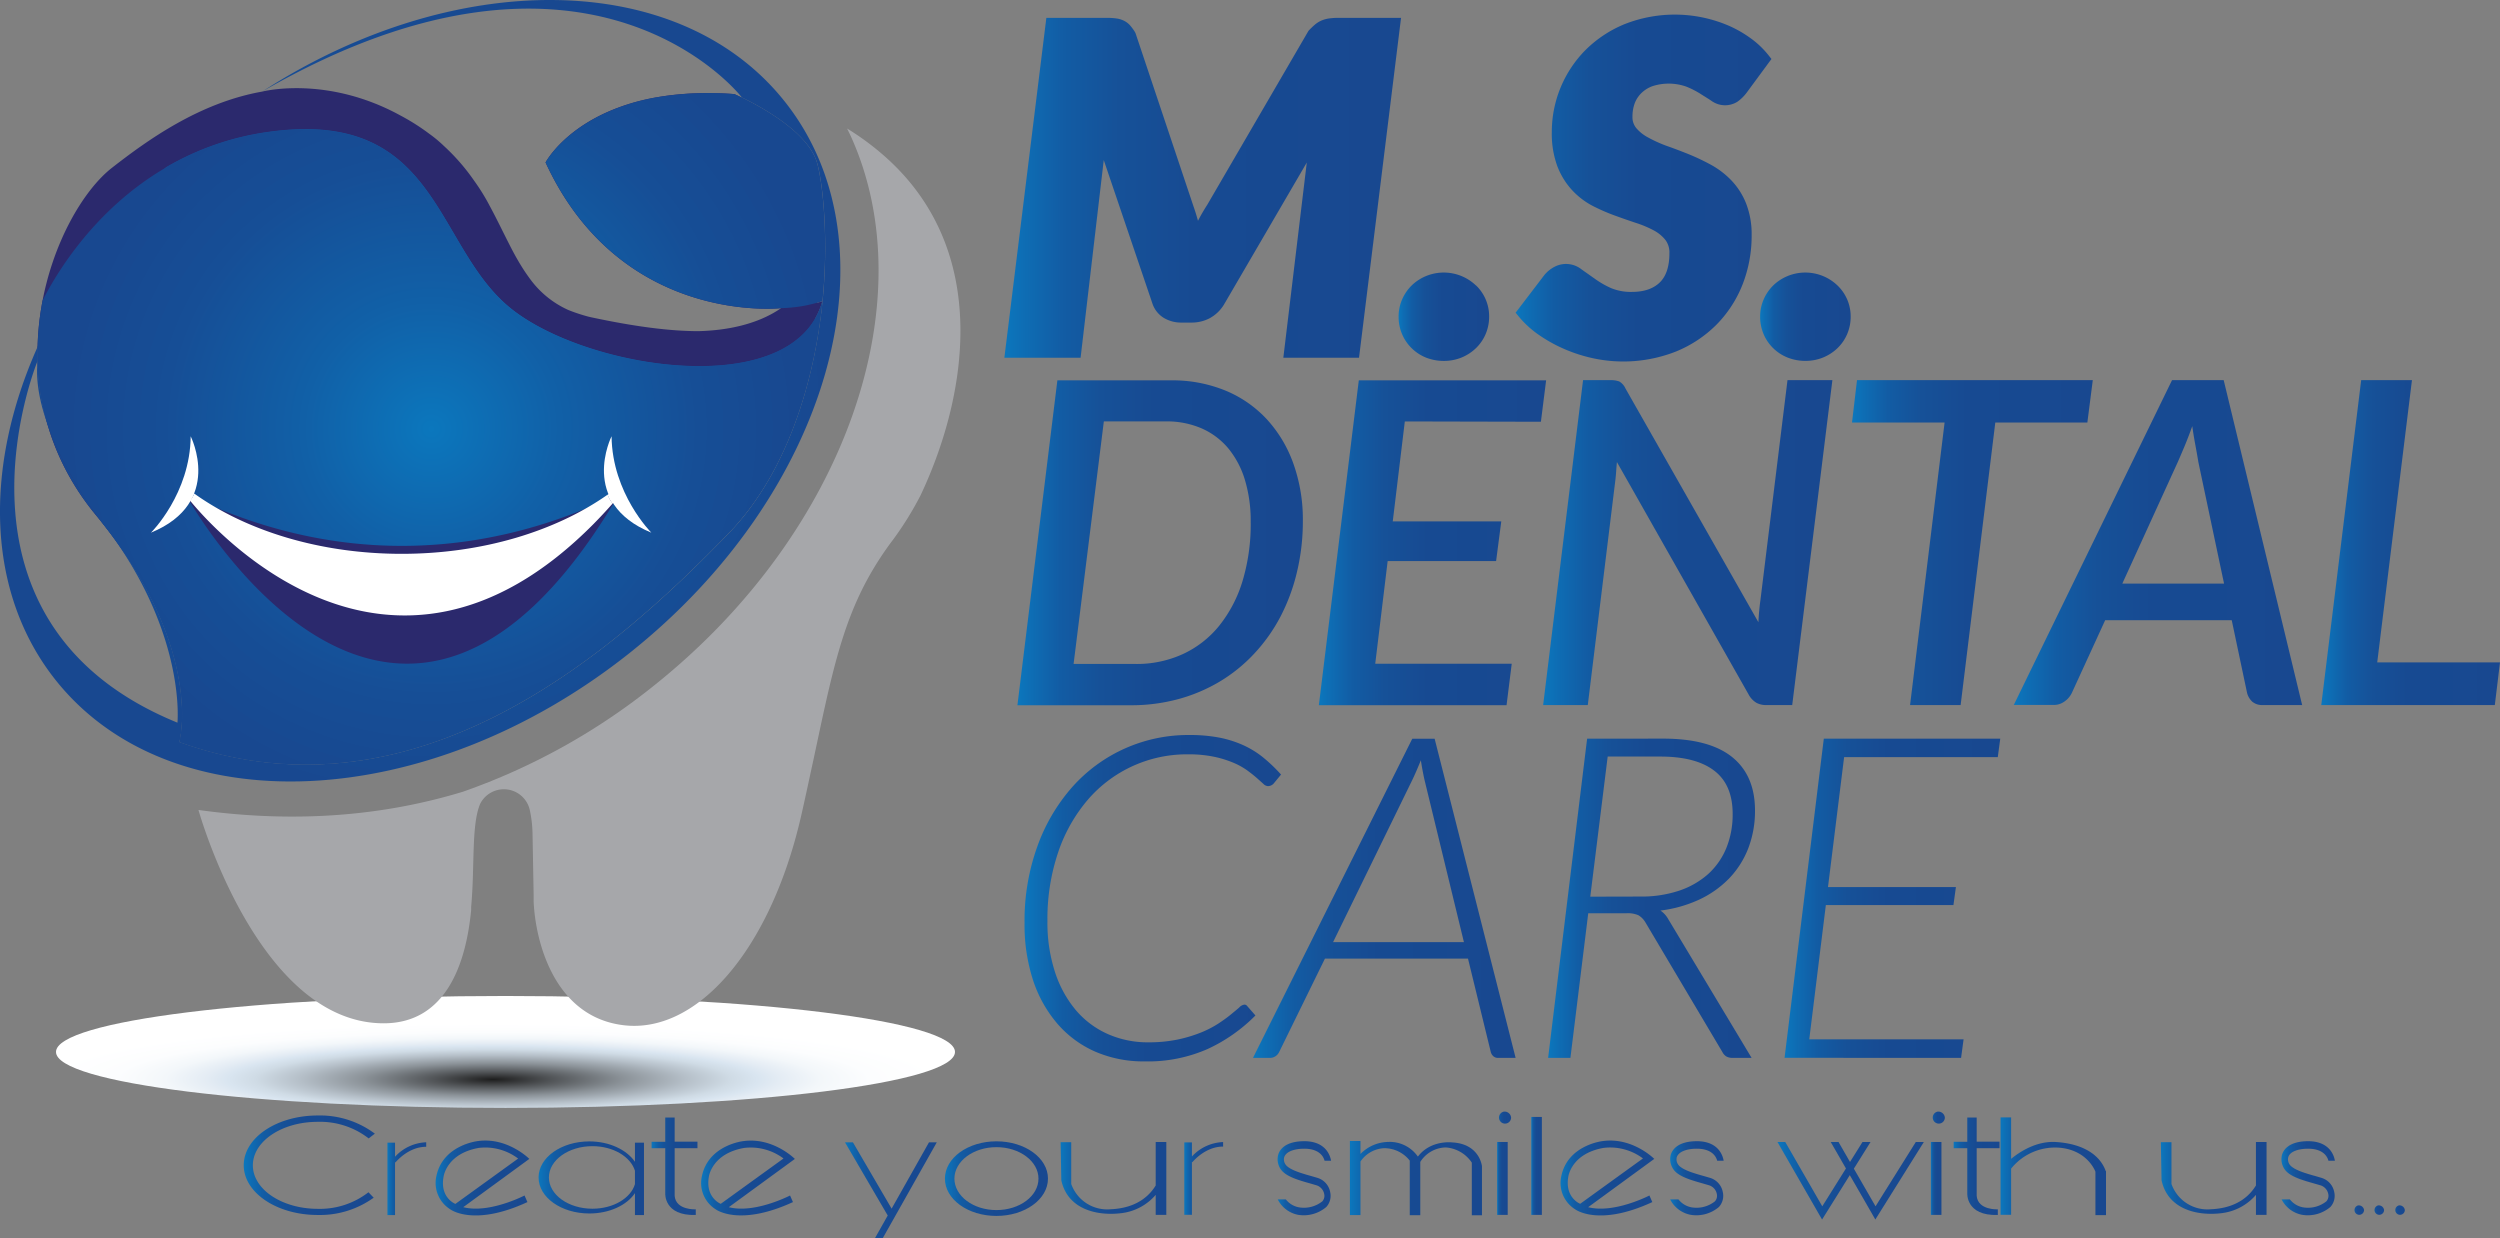 <svg xmlns="http://www.w3.org/2000/svg" xmlns:xlink="http://www.w3.org/1999/xlink" viewBox="0 0 603.12 298.76"><rect x="0" y="0" width="603.12" height="298.76" fill="#808080" stroke="none"/><defs><style>.cls-1{isolation:isolate;}.cls-2{fill:url(#linear-gradient);}.cls-3{fill:url(#linear-gradient-2);}.cls-4{fill:url(#linear-gradient-3);}.cls-5{fill:url(#linear-gradient-4);}.cls-6{fill:url(#linear-gradient-5);}.cls-7{fill:url(#linear-gradient-6);}.cls-8{fill:url(#linear-gradient-7);}.cls-9{fill:url(#linear-gradient-8);}.cls-10{fill:url(#linear-gradient-9);}.cls-11{fill:url(#linear-gradient-10);}.cls-12{fill:url(#linear-gradient-11);}.cls-13{fill:url(#linear-gradient-12);}.cls-14{fill:url(#linear-gradient-13);}.cls-15{fill:url(#linear-gradient-14);}.cls-16{fill:url(#linear-gradient-15);}.cls-17{fill:url(#linear-gradient-16);}.cls-18{fill:url(#linear-gradient-17);}.cls-19{fill:url(#linear-gradient-18);}.cls-20{fill:url(#linear-gradient-19);}.cls-21{fill:url(#linear-gradient-20);}.cls-22{fill:url(#linear-gradient-21);}.cls-23{fill:url(#linear-gradient-22);}.cls-24{fill:url(#linear-gradient-23);}.cls-25{fill:url(#linear-gradient-24);}.cls-26{fill:url(#linear-gradient-25);}.cls-27{fill:url(#linear-gradient-26);}.cls-28{fill:url(#linear-gradient-27);}.cls-29{fill:url(#linear-gradient-28);}.cls-30{fill:url(#linear-gradient-29);}.cls-31{fill:url(#linear-gradient-30);}.cls-32{fill:url(#linear-gradient-31);}.cls-33{fill:url(#linear-gradient-32);}.cls-34{fill:url(#linear-gradient-33);}.cls-35{fill:url(#linear-gradient-34);}.cls-36{fill:url(#linear-gradient-35);}.cls-37{fill:url(#linear-gradient-36);}.cls-38{fill:url(#linear-gradient-37);}.cls-39{fill:url(#linear-gradient-38);}.cls-40{fill:url(#linear-gradient-39);}.cls-41{fill:url(#linear-gradient-40);}.cls-42{fill:url(#linear-gradient-41);}.cls-43{fill:url(#linear-gradient-42);}.cls-44{fill:url(#linear-gradient-43);}.cls-45{fill:url(#linear-gradient-44);}.cls-46{fill:url(#linear-gradient-45);}.cls-47{fill:url(#linear-gradient-46);}.cls-48{fill:url(#linear-gradient-47);}.cls-49{mix-blend-mode:multiply;fill:url(#radial-gradient);}.cls-50{fill:none;}.cls-51{fill:#2b296d;}.cls-52{fill:url(#radial-gradient-2);}.cls-53{fill:url(#radial-gradient-4);}.cls-54{fill:url(#radial-gradient-5);}.cls-55{fill:#201a55;}.cls-56{fill:#a6a7aa;}.cls-57{fill:#0b1b34;}.cls-58{fill:#fff;}.cls-59{fill:#1077bd;}.cls-60{fill:url(#radial-gradient-9);}</style><linearGradient id="linear-gradient" x1="242.3" y1="45.31" x2="337.98" y2="45.31" gradientUnits="userSpaceOnUse"><stop offset="0" stop-color="#0b77bd"/><stop offset="0.05" stop-color="#0e6db4"/><stop offset="0.15" stop-color="#125ca4"/><stop offset="0.29" stop-color="#165198"/><stop offset="0.48" stop-color="#174a92"/><stop offset="1" stop-color="#184890"/></linearGradient><linearGradient id="linear-gradient-2" x1="337.41" y1="76.42" x2="359.25" y2="76.42" xlink:href="#linear-gradient"/><linearGradient id="linear-gradient-3" x1="365.64" y1="45.36" x2="427.27" y2="45.36" xlink:href="#linear-gradient"/><linearGradient id="linear-gradient-4" x1="424.63" y1="76.42" x2="446.47" y2="76.42" xlink:href="#linear-gradient"/><linearGradient id="linear-gradient-5" x1="245.45" y1="130.9" x2="314.31" y2="130.9" xlink:href="#linear-gradient"/><linearGradient id="linear-gradient-6" x1="318.17" y1="130.9" x2="372.99" y2="130.9" xlink:href="#linear-gradient"/><linearGradient id="linear-gradient-7" x1="372.28" y1="130.9" x2="442.06" y2="130.9" xlink:href="#linear-gradient"/><linearGradient id="linear-gradient-8" x1="446.79" y1="130.9" x2="504.87" y2="130.9" xlink:href="#linear-gradient"/><linearGradient id="linear-gradient-9" x1="485.82" y1="130.9" x2="555.39" y2="130.9" xlink:href="#linear-gradient"/><linearGradient id="linear-gradient-10" x1="559.96" y1="130.9" x2="603.12" y2="130.9" xlink:href="#linear-gradient"/><linearGradient id="linear-gradient-11" x1="247.14" y1="216.7" x2="309.03" y2="216.7" xlink:href="#linear-gradient"/><linearGradient id="linear-gradient-12" x1="302.28" y1="216.7" x2="365.64" y2="216.7" xlink:href="#linear-gradient"/><linearGradient id="linear-gradient-13" x1="373.48" y1="216.7" x2="423.39" y2="216.7" xlink:href="#linear-gradient"/><linearGradient id="linear-gradient-14" x1="430.52" y1="216.7" x2="482.56" y2="216.7" xlink:href="#linear-gradient"/><linearGradient id="linear-gradient-15" x1="105.1" y1="284.17" x2="127.7" y2="284.17" xlink:href="#linear-gradient"/><linearGradient id="linear-gradient-16" x1="169.16" y1="284.18" x2="191.76" y2="284.18" xlink:href="#linear-gradient"/><linearGradient id="linear-gradient-17" x1="376.49" y1="284.17" x2="399.09" y2="284.17" xlink:href="#linear-gradient"/><linearGradient id="linear-gradient-18" x1="93.47" y1="284.36" x2="102.82" y2="284.36" xlink:href="#linear-gradient"/><linearGradient id="linear-gradient-19" x1="157.2" y1="281.37" x2="168.26" y2="281.37" xlink:href="#linear-gradient"/><linearGradient id="linear-gradient-20" x1="471.32" y1="281.37" x2="482.38" y2="281.37" xlink:href="#linear-gradient"/><linearGradient id="linear-gradient-21" x1="203.85" y1="287.17" x2="226" y2="287.17" xlink:href="#linear-gradient"/><linearGradient id="linear-gradient-22" x1="227.96" y1="284.34" x2="252.82" y2="284.34" xlink:href="#linear-gradient"/><linearGradient id="linear-gradient-23" x1="255.87" y1="284.3" x2="281.37" y2="284.3" xlink:href="#linear-gradient"/><linearGradient id="linear-gradient-24" x1="521.3" y1="284.3" x2="546.8" y2="284.3" xlink:href="#linear-gradient"/><linearGradient id="linear-gradient-25" x1="361.18" y1="284.3" x2="363.73" y2="284.3" xlink:href="#linear-gradient"/><linearGradient id="linear-gradient-26" x1="369.42" y1="281.28" x2="371.98" y2="281.28" xlink:href="#linear-gradient"/><linearGradient id="linear-gradient-27" x1="361.15" y1="269.61" x2="364.55" y2="269.61" xlink:href="#linear-gradient"/><linearGradient id="linear-gradient-28" x1="465.82" y1="284.3" x2="468.38" y2="284.3" xlink:href="#linear-gradient"/><linearGradient id="linear-gradient-29" x1="465.79" y1="269.61" x2="469.19" y2="269.61" xlink:href="#linear-gradient"/><linearGradient id="linear-gradient-30" x1="402.92" y1="284.26" x2="415.83" y2="284.26" xlink:href="#linear-gradient"/><linearGradient id="linear-gradient-31" x1="308.2" y1="284.26" x2="321.12" y2="284.26" xlink:href="#linear-gradient"/><linearGradient id="linear-gradient-32" x1="550.38" y1="284.26" x2="563.29" y2="284.26" xlink:href="#linear-gradient"/><linearGradient id="linear-gradient-33" x1="428.81" y1="284.86" x2="464.12" y2="284.86" xlink:href="#linear-gradient"/><linearGradient id="linear-gradient-34" x1="482.66" y1="281.37" x2="508.1" y2="281.37" xlink:href="#linear-gradient"/><linearGradient id="linear-gradient-35" x1="325.66" y1="284.22" x2="357.52" y2="284.22" xlink:href="#linear-gradient"/><linearGradient id="linear-gradient-36" x1="129.89" y1="284.25" x2="155.36" y2="284.25" xlink:href="#linear-gradient"/><linearGradient id="linear-gradient-37" x1="58.8" y1="281.12" x2="90.43" y2="281.12" xlink:href="#linear-gradient"/><linearGradient id="linear-gradient-38" x1="567.49" y1="291.91" x2="570.32" y2="291.91" xlink:href="#linear-gradient"/><linearGradient id="linear-gradient-39" x1="572.32" y1="291.91" x2="575.15" y2="291.91" xlink:href="#linear-gradient"/><linearGradient id="linear-gradient-40" x1="577.33" y1="291.91" x2="580.16" y2="291.91" xlink:href="#linear-gradient"/><linearGradient id="linear-gradient-41" x1="285.71" y1="284.3" x2="295.07" y2="284.3" xlink:href="#linear-gradient"/><linearGradient id="linear-gradient-42" x1="198.62" y1="73.24" x2="199.36" y2="73.24" xlink:href="#linear-gradient"/><linearGradient id="linear-gradient-43" x1="198.11" y1="73.47" x2="198.31" y2="73.47" xlink:href="#linear-gradient"/><linearGradient id="linear-gradient-44" x1="196.72" y1="73.58" x2="198.78" y2="73.58" xlink:href="#linear-gradient"/><linearGradient id="linear-gradient-45" x1="198.78" y1="73.22" x2="199.36" y2="73.22" xlink:href="#linear-gradient"/><linearGradient id="linear-gradient-46" x1="195.84" y1="73.73" x2="198.51" y2="73.73" xlink:href="#linear-gradient"/><linearGradient id="linear-gradient-47" x1="198.51" y1="73.26" x2="199.36" y2="73.26" xlink:href="#linear-gradient"/><radialGradient id="radial-gradient" cx="602.67" cy="3906.79" r="48.52" gradientTransform="translate(-1225.02 -833.48) scale(2.23 0.28)" gradientUnits="userSpaceOnUse"><stop offset="0" stop-color="#1e1e1e"/><stop offset="0.13" stop-color="#515457"/><stop offset="0.29" stop-color="#8b9298"/><stop offset="0.43" stop-color="#b5bfc8"/><stop offset="0.53" stop-color="#cfdbe5"/><stop offset="0.59" stop-color="#d9e5f0"/><stop offset="0.64" stop-color="#e4ecf4"/><stop offset="0.73" stop-color="#f3f7fa"/><stop offset="0.84" stop-color="#fcfdfe"/><stop offset="1" stop-color="#fff"/></radialGradient><radialGradient id="radial-gradient-2" cx="101.36" cy="94.27" r="97.88" gradientUnits="userSpaceOnUse"><stop offset="0" stop-color="#0782c5"/><stop offset="0.06" stop-color="#087dc0"/><stop offset="0.44" stop-color="#1160a6"/><stop offset="0.76" stop-color="#164e96"/><stop offset="1" stop-color="#184890"/></radialGradient><radialGradient id="radial-gradient-4" cx="101.36" cy="94.27" r="97.88" xlink:href="#radial-gradient-2"/><radialGradient id="radial-gradient-5" cx="104.06" cy="103.46" r="88.28" gradientUnits="userSpaceOnUse"><stop offset="0" stop-color="#0b77bd"/><stop offset="0.35" stop-color="#1160a7"/><stop offset="0.73" stop-color="#164e96"/><stop offset="1" stop-color="#184890"/></radialGradient><radialGradient id="radial-gradient-9" cx="101.36" cy="94.36" r="97.9" xlink:href="#radial-gradient-2"/></defs><title>MSDC Logo Blue</title><g class="cls-1"><g id="Layer_2" data-name="Layer 2"><g id="Layer_1-2" data-name="Layer 1"><path class="cls-2" d="M322.85,4.31a16,16,0,0,0-2.13.13,7.26,7.26,0,0,0-1.81.47,6.37,6.37,0,0,0-1.65,1,18,18,0,0,0-1.59,1.53L291.25,49.4c-.74,1.15-1.44,2.34-2.08,3.56l-.17.33a.25.25,0,0,0,0-.07c-.33-1.2-.7-2.39-1.1-3.52L273.94,8l-.17-.33A13.2,13.2,0,0,0,272.52,6,5,5,0,0,0,271,4.93a6,6,0,0,0-1.76-.49,15.44,15.44,0,0,0-2.11-.13H252.43l-10.13,82h18.39l5.58-47.62a.31.31,0,0,0,0-.1l11.77,34.7a6.43,6.43,0,0,0,2.74,3.41,8.1,8.1,0,0,0,4.29,1.12h2.39a9.25,9.25,0,0,0,4.43-1.08,9.11,9.11,0,0,0,3.37-3.23l20-34.3-5.66,47.1h18.26L338,4.31Z"/><path class="cls-3" d="M356.06,68.86A11.23,11.23,0,0,0,344,66.61a10.94,10.94,0,0,0-3.44,2.26,10.69,10.69,0,0,0-2.3,3.36,10.33,10.33,0,0,0-.85,4.19,10.61,10.61,0,0,0,.84,4.2A10.41,10.41,0,0,0,340.56,84,10.51,10.51,0,0,0,344,86.26a11.53,11.53,0,0,0,4.32.81,11.18,11.18,0,0,0,4.26-.81A11,11,0,0,0,356.06,84a10.4,10.4,0,0,0,2.35-3.41,10.61,10.61,0,0,0,.84-4.2,10.31,10.31,0,0,0-3.19-7.56Z"/><path class="cls-4" d="M417.71,43.54a20.55,20.55,0,0,0-4.95-3.79,53.47,53.47,0,0,0-5.42-2.57q-2.71-1.09-5.3-2a31.85,31.85,0,0,1-4.41-2,9.7,9.7,0,0,1-2.88-2.27,4.13,4.13,0,0,1-.92-2.78,9.29,9.29,0,0,1,.55-3.24A6.86,6.86,0,0,1,396,22.44a7.48,7.48,0,0,1,2.65-1.65,12.74,12.74,0,0,1,8.14.1,20.91,20.91,0,0,1,3.35,1.69c1,.64,2,1.24,2.79,1.78a5.6,5.6,0,0,0,6.22.18,10.12,10.12,0,0,0,2.21-2.16l6-8.15-.63-.8a21.59,21.59,0,0,0-4.11-4,28.51,28.51,0,0,0-5.31-3.12,33,33,0,0,0-25.47-.45,28.91,28.91,0,0,0-9.41,6.28,28.08,28.08,0,0,0-8.06,19.72,22.59,22.59,0,0,0,1.32,8.2,18,18,0,0,0,3.47,5.7A18.45,18.45,0,0,0,384,49.55a46.4,46.4,0,0,0,5.38,2.38c1.8.66,3.55,1.27,5.27,1.84A25.62,25.62,0,0,1,399,55.6a9,9,0,0,1,2.8,2.32,5,5,0,0,1,.94,3.2c0,3.14-.77,5.5-2.3,7s-3.78,2.3-6.7,2.3a12.44,12.44,0,0,1-5.13-.94,22.17,22.17,0,0,1-3.82-2.2L381.56,65a6,6,0,0,0-6.66-.57,7.83,7.83,0,0,0-2.31,1.9l-6.95,9.11.67.82a24.05,24.05,0,0,0,4.89,4.5,35.47,35.47,0,0,0,6.14,3.42,37,37,0,0,0,6.89,2.23,34.65,34.65,0,0,0,20.13-1.62,29.58,29.58,0,0,0,9.83-6.56,28.76,28.76,0,0,0,6.23-9.68,32.17,32.17,0,0,0,2.16-11.75,20.36,20.36,0,0,0-1.33-7.7A17.33,17.33,0,0,0,417.71,43.54Z"/><path class="cls-5" d="M445.63,72.24a10.49,10.49,0,0,0-2.35-3.38,11.23,11.23,0,0,0-12.06-2.25,10.94,10.94,0,0,0-3.44,2.26,10.69,10.69,0,0,0-2.3,3.36,10.33,10.33,0,0,0-.85,4.19,10.61,10.61,0,0,0,.84,4.2A10.41,10.41,0,0,0,427.78,84a10.51,10.51,0,0,0,3.45,2.25,11.53,11.53,0,0,0,4.32.81,11.18,11.18,0,0,0,4.26-.81A11,11,0,0,0,443.28,84a10.4,10.4,0,0,0,2.35-3.41,10.61,10.61,0,0,0,.84-4.2A10.41,10.41,0,0,0,445.63,72.24Z"/><path class="cls-6" d="M314.31,125.51A52.45,52.45,0,0,1,312.89,138a46.32,46.32,0,0,1-4,10.8,41,41,0,0,1-6.35,8.93,38.22,38.22,0,0,1-8.32,6.72,39.86,39.86,0,0,1-10,4.22,43.33,43.33,0,0,1-11.4,1.47H245.45l9.64-78.38h27.38a33.65,33.65,0,0,1,13.25,2.5,28.34,28.34,0,0,1,10,7,31.28,31.28,0,0,1,6.34,10.69A39.9,39.9,0,0,1,314.31,125.51Zm-12.58.33a34.16,34.16,0,0,0-1.38-10,21.83,21.83,0,0,0-4-7.64,17.57,17.57,0,0,0-6.45-4.85,21.12,21.12,0,0,0-8.6-1.69h-15L259,160.18h15a26.64,26.64,0,0,0,11.33-2.37,24.45,24.45,0,0,0,8.76-6.8,32,32,0,0,0,5.66-10.8A47.7,47.7,0,0,0,301.73,125.84Z"/><path class="cls-7" d="M338.91,101.67,336,125.78h26.18l-1.25,9.58H334.77l-3,24.77h32.93l-1.25,10H318.17l9.64-78.38H373l-1.26,10Z"/><path class="cls-8" d="M442.06,91.71l-9.69,78.38h-6.21a4.81,4.81,0,0,1-2.39-.52,5.2,5.2,0,0,1-1.74-1.71l-31.95-56.39c-.08.83-.14,1.62-.19,2.36s-.12,1.44-.2,2.1l-6.64,54.16H372.28l9.63-78.38h6.37a6.25,6.25,0,0,1,2.37.32,3.74,3.74,0,0,1,1.49,1.69l32.07,56.39c.1-2,.27-3.77.49-5.33l6.53-53.07Z"/><path class="cls-9" d="M503.57,101.94H481.36L473,170.09h-12.2l8.33-68.15H446.79L448,91.71h56.88Z"/><path class="cls-10" d="M555.39,170.09h-9.47a3.72,3.72,0,0,1-2.54-.79,4.38,4.38,0,0,1-1.27-2.1l-3.71-17.58H507.87l-8.06,17.58a5.34,5.34,0,0,1-1.71,2,4.4,4.4,0,0,1-2.7.87h-9.58L524,91.71h12.46ZM536.55,140.8l-6.2-29.33c-.18-1.13-.41-2.42-.68-3.87s-.54-3-.79-4.79q-.93,2.61-1.85,4.82c-.62,1.47-1.18,2.78-1.69,3.94L512,140.8Z"/><path class="cls-11" d="M603.12,159.8l-1.25,10.29H560l9.63-78.38h12.25l-8.38,68.09Z"/><path class="cls-12" d="M277,251.46a34.19,34.19,0,0,0,7.13-.68,33.68,33.68,0,0,0,5.61-1.69,24.7,24.7,0,0,0,4.22-2.18c1.18-.78,2.18-1.5,3-2.18s1.51-1.23,2-1.68a2.12,2.12,0,0,1,1.2-.68.78.78,0,0,1,.71.32l2,2.29a39.51,39.51,0,0,1-11.51,8.08,35.73,35.73,0,0,1-15.22,3,29.18,29.18,0,0,1-12-2.39,25.68,25.68,0,0,1-9.14-6.81,30.83,30.83,0,0,1-5.83-10.55,43.3,43.3,0,0,1-2-13.67,52.74,52.74,0,0,1,3.08-18.42,44,44,0,0,1,8.43-14.35A37.41,37.41,0,0,1,287,177.32a37.41,37.41,0,0,1,7.13.62,26.43,26.43,0,0,1,5.8,1.83,22.44,22.44,0,0,1,4.85,3,38.81,38.81,0,0,1,4.27,4.09L307.29,189a1.84,1.84,0,0,1-1.42.65,1.72,1.72,0,0,1-1.11-.57l-1.58-1.41c-.64-.56-1.42-1.18-2.34-1.85a17.15,17.15,0,0,0-3.38-1.85,25.67,25.67,0,0,0-4.65-1.42,29.67,29.67,0,0,0-6.15-.57,31.54,31.54,0,0,0-24.17,10.89,38.27,38.27,0,0,0-7.19,12.68,50.34,50.34,0,0,0-2.61,16.71,38.47,38.47,0,0,0,1.8,12.17,27.3,27.3,0,0,0,5,9.2,21.62,21.62,0,0,0,7.67,5.79A23.74,23.74,0,0,0,277,251.46Z"/><path class="cls-13" d="M365.64,255.21h-4.19a1.65,1.65,0,0,1-1.2-.41,2.09,2.09,0,0,1-.6-1l-5.5-22.54H319.64L308.59,253.8a2.38,2.38,0,0,1-.87,1,2.2,2.2,0,0,1-1.3.41h-4.14l38.43-77h5.39Zm-12.47-27.92-9.52-39.19c-.15-.66-.29-1.37-.44-2.15s-.29-1.63-.43-2.53c-.37.9-.72,1.75-1.06,2.53s-.67,1.51-1,2.2L321.6,227.29Z"/><path class="cls-14" d="M401.18,178.19q11.16,0,16.68,4.44t5.53,12.87a25.1,25.1,0,0,1-1.63,9.17,21.92,21.92,0,0,1-4.63,7.27,24.42,24.42,0,0,1-7.21,5.09,31.26,31.26,0,0,1-9.34,2.64,6.07,6.07,0,0,1,1.91,2.12l20.08,33.42H418a3.12,3.12,0,0,1-1.45-.3,2.58,2.58,0,0,1-1-1.06L396.94,222.5a4.88,4.88,0,0,0-1.66-1.69,6.39,6.39,0,0,0-2.92-.49h-9.2l-4.3,34.89h-5.38l9.41-77Zm-5.39,38.1a28.49,28.49,0,0,0,9.28-1.41,20.16,20.16,0,0,0,7-4,17.39,17.39,0,0,0,4.41-6.31,21.53,21.53,0,0,0,1.52-8.22q0-7-4.41-10.4t-12.9-3.43H387.85l-4.2,33.8Z"/><path class="cls-15" d="M444.89,182.65,441,214h30.86l-.6,4.35H440.48l-4,32.39h37.23l-.6,4.46H430.52l9.47-77h42.57l-.6,4.46Z"/><path class="cls-16" d="M127.7,279.58s-5.26-5.29-12.43-4.3c0,0-8.45.92-10,8.47a7.5,7.5,0,0,0,3.36,8s5.58,4.28,18.61-1.75l-.7-1.59s-8.53,4.43-14.78,2.82l.06-.05ZM107,283.93s.64-5.6,8.5-7A13.16,13.16,0,0,1,125,279.5l-15.14,10.94C109.5,290.3,106.13,288.73,107,283.93Z"/><path class="cls-17" d="M191.76,279.59s-5.25-5.29-12.43-4.3c0,0-8.44.91-10,8.47a7.48,7.48,0,0,0,3.35,8S178.28,296,191.3,290l-.7-1.59s-8.53,4.43-14.78,2.82l.07-.05ZM171,283.94s.64-5.6,8.5-7a13.18,13.18,0,0,1,9.52,2.54l-15.14,10.94C173.56,290.31,170.19,288.74,171,283.94Z"/><path class="cls-18" d="M399.09,279.58s-5.25-5.29-12.43-4.3c0,0-8.44.91-10,8.47a7.48,7.48,0,0,0,3.35,8s5.59,4.28,18.61-1.75l-.7-1.59s-8.53,4.43-14.78,2.82l.07-.05Zm-20.75,4.35s.64-5.6,8.5-7a13.18,13.18,0,0,1,9.52,2.54l-15.14,10.94C380.89,290.3,377.52,288.73,378.34,283.93Z"/><path class="cls-19" d="M95.3,279.06v-3.4H93.47v17.47H95.3V280.35l.1.1h0s3-3.79,7.42-3.79v-1.09A10.79,10.79,0,0,0,95.3,279.06Z"/><path class="cls-20" d="M162.76,269.6h-2.27v5.85H157.2V277h3.29v10.87s-.4,5.48,7.36,5.24v-1.36s-4.79.26-5.09-3.24V277h5.5v-1.57h-5.5Z"/><path class="cls-21" d="M476.87,269.6H474.6v5.85h-3.28V277h3.28v10.87s-.39,5.48,7.37,5.24v-1.36s-4.79.26-5.1-3.24V277h5.51v-1.57h-5.51Z"/><polygon class="cls-22" points="215.1 291.58 205.76 275.58 203.85 275.58 214.16 293.24 211.05 298.76 212.93 298.76 226 275.58 224.12 275.58 215.1 291.58"/><path class="cls-23" d="M240.39,275.34c-6.86,0-12.43,4-12.43,9s5.57,9,12.43,9,12.43-4,12.43-9S247.26,275.34,240.39,275.34Zm0,16.59c-5.6,0-10.14-3.4-10.14-7.59s4.54-7.59,10.14-7.59,10.14,3.4,10.14,7.59S246,291.93,240.39,291.93Z"/><path class="cls-24" d="M278.81,286c-1.14,1.83-3.94,5.43-10.86,5.73a9.21,9.21,0,0,1-9.52-6.1V275.55h-2.56l.17,9.18c1.49,7,8.59,8.7,14.58,7.93a12.91,12.91,0,0,0,8.19-4.4v4.83h2.56V275.5h-2.56Z"/><path class="cls-25" d="M544.24,286c-1.14,1.83-3.94,5.43-10.86,5.73a9.21,9.21,0,0,1-9.52-6.1V275.55H521.3l.17,9.18c1.49,7,8.59,8.7,14.59,7.93a12.91,12.91,0,0,0,8.18-4.4v4.83h2.56V275.5h-2.56Z"/><rect class="cls-26" x="361.18" y="275.5" width="2.55" height="17.59"/><rect class="cls-27" x="369.42" y="269.46" width="2.55" height="23.63"/><path class="cls-28" d="M362.85,268.17a1.46,1.46,0,1,0,1.7,1.44A1.59,1.59,0,0,0,362.85,268.17Z"/><rect class="cls-29" x="465.82" y="275.5" width="2.55" height="17.59"/><path class="cls-30" d="M467.49,268.17a1.46,1.46,0,1,0,1.7,1.44A1.59,1.59,0,0,0,467.49,268.17Z"/><path class="cls-31" d="M408.94,277.13c4.12-.15,5.1,2,5.33,2.9h1.56c-.18-1.13-1.22-4.92-6.93-4.71-4.25.15-5.47,2.1-5.82,3.24a4.25,4.25,0,0,0,1,4c1.39,1.44,4.19,2.23,6.66,2.93l1.48.43a2.73,2.73,0,0,1,1.95,2.08,2,2,0,0,1-.45,1.82,7.13,7.13,0,0,1-5.5,1.47,5.17,5.17,0,0,1-3.3-1.94h-2a7,7,0,0,0,5.05,3.74,8.42,8.42,0,0,0,6.72-1.91,4,4,0,0,0,.93-3.6,4.42,4.42,0,0,0-3.06-3.42l-1.51-.44c-2.18-.61-4.9-1.38-6-2.53a2.17,2.17,0,0,1-.54-2C404.89,278,406.5,277.22,408.94,277.13Z"/><path class="cls-32" d="M314.23,277.13c4.11-.15,5.09,2,5.32,2.9h1.57c-.19-1.13-1.22-4.92-6.94-4.71-4.25.15-5.47,2.1-5.81,3.24a4.2,4.2,0,0,0,1,4c1.38,1.44,4.18,2.23,6.66,2.93l1.47.43a2.73,2.73,0,0,1,1.95,2.08,2,2,0,0,1-.44,1.82,7.15,7.15,0,0,1-5.5,1.47,5.19,5.19,0,0,1-3.31-1.94h-1.95a7,7,0,0,0,5,3.74,8.41,8.41,0,0,0,6.72-1.91,4,4,0,0,0,.93-3.6,4.41,4.41,0,0,0-3.06-3.42l-1.5-.44c-2.18-.61-4.9-1.38-6-2.53a2.14,2.14,0,0,1-.54-2C310.18,278,311.79,277.22,314.23,277.13Z"/><path class="cls-33" d="M556.41,277.13c4.11-.15,5.09,2,5.32,2.9h1.56c-.18-1.13-1.22-4.92-6.93-4.71-4.25.15-5.47,2.1-5.82,3.24a4.25,4.25,0,0,0,1,4c1.39,1.44,4.19,2.23,6.66,2.93l1.48.43a2.73,2.73,0,0,1,2,2.08,2,2,0,0,1-.45,1.82,7.13,7.13,0,0,1-5.5,1.47,5.19,5.19,0,0,1-3.3-1.94h-2a7,7,0,0,0,5.05,3.74,8.42,8.42,0,0,0,6.72-1.91,4,4,0,0,0,.93-3.6,4.42,4.42,0,0,0-3.06-3.42l-1.5-.44c-2.19-.61-4.9-1.38-6-2.53a2.17,2.17,0,0,1-.54-2C552.35,278,554,277.22,556.41,277.13Z"/><polygon class="cls-34" points="452.47 291.02 447.24 281.94 451.26 275.51 449.32 275.51 446.31 280.32 443.54 275.51 441.66 275.51 445.33 281.89 439.62 291.02 430.69 275.51 428.81 275.51 438.97 293.17 439.57 294.21 440.2 293.2 446.26 283.5 451.83 293.17 452.42 294.21 453.05 293.2 464.12 275.51 462.18 275.51 452.47 291.02"/><path class="cls-35" d="M496.18,275.52c-4.94-.38-9.09,2.49-11,4.05v-10h-2.55v23.5h2.55V281.92a13.6,13.6,0,0,1,12.06-5c6.53.77,8.28,5.76,8.28,5.76h0v10.47h2.55V282.51H508C506.69,278.82,502.86,276,496.18,275.52Z"/><path class="cls-36" d="M350.42,275.61s-5.23-.7-8.36,3.42a8.27,8.27,0,0,0-7.2-3.54,9.57,9.57,0,0,0-6.65,2.9v-3.12h-2.55v17.86h2.55V280.21a7.33,7.33,0,0,1,5.68-3.21,7.8,7.8,0,0,1,6.21,3v13.16h2.54V280.31a7.42,7.42,0,0,1,6.17-3.49,8.26,8.26,0,0,1,6.26,3.66v12.7h2.45V281.35S357,276,350.42,275.61Z"/><path class="cls-37" d="M153.18,280.28c-2-2.91-6.18-4.92-11-4.92-6.77,0-12.25,3.89-12.25,8.7s5.48,8.69,12.25,8.69c4.86,0,9.05-2,11-4.91v5.29h2.18V275.66h-2.18Zm0,5.39c-1,3.39-5.23,5.93-10.26,5.93-5.8,0-10.5-3.38-10.5-7.54s4.7-7.55,10.5-7.55c5,0,9.23,2.54,10.26,5.94Z"/><path class="cls-38" d="M76.63,270.64a19.09,19.09,0,0,1,12.31,4l1.49-1.15a22.11,22.11,0,0,0-13.8-4.38c-9.85,0-17.83,5.36-17.83,12s8,12,17.83,12a22.17,22.17,0,0,0,13.52-4.17l-1.26-1.31a19.16,19.16,0,0,1-12.26,4C68,291.61,61,286.92,61,281.13S68,270.64,76.63,270.64Z"/><path class="cls-39" d="M568.91,290.8a1.15,1.15,0,1,0,1.41,1.11A1.29,1.29,0,0,0,568.91,290.8Z"/><path class="cls-40" d="M573.73,290.8a1.15,1.15,0,1,0,1.42,1.11A1.29,1.29,0,0,0,573.73,290.8Z"/><path class="cls-41" d="M578.74,290.8a1.15,1.15,0,1,0,1.42,1.11A1.29,1.29,0,0,0,578.74,290.8Z"/><path class="cls-42" d="M287.55,279v-3.4h-1.84v17.47h1.84V280.29l.1.1h0s3-3.78,7.42-3.78v-1.09A10.77,10.77,0,0,0,287.55,279Z"/><path class="cls-43" d="M198.62,73.36l.74-.23Z"/><path class="cls-44" d="M198.11,73.5l.2-.06-.2.06Z"/><path class="cls-45" d="M196.72,73.85c.71-.15,1.4-.33,2.06-.53C198.32,73.45,197.62,73.64,196.72,73.85Z"/><path class="cls-46" d="M199.36,73.13l-.58.19A5.38,5.38,0,0,0,199.36,73.13Z"/><path class="cls-47" d="M195.84,74.06c.85-.18,1.75-.4,2.67-.67C197.9,73.56,197,73.8,195.84,74.06Z"/><path class="cls-48" d="M199.36,73.13l-.85.26A8.34,8.34,0,0,0,199.36,73.13Z"/><path class="cls-49" d="M230.39,253.78c0,7.46-48.55,13.5-108.44,13.5s-108.44-6-108.44-13.5,48.55-13.5,108.44-13.5S230.39,246.32,230.39,253.78Z"/><path class="cls-50" d="M24.91,126.47c-.58-.74-1.17-1.48-1.79-2.22a60.93,60.93,0,0,1-11.67-21.91C9.62,97.19,8.55,91.9,9.07,87.06c0,0-26,62.91,33.71,87.31,0,0,2.09-20.42-16-45.43l0-.05C26.72,128.82,26,128,24.91,126.47Z"/><path class="cls-51" d="M198.41,72.65a11,11,0,0,1-1.27.38c1.74-16.05.52-29.61-.89-33.84-3-9.11-19.09-16.49-19.09-16.49-35.57-2.6-45.55,16.49-45.55,16.49,18.22,39.49,56.83,35.15,56.83,35.15l-.94.64.94-.64c-6.08,4.2-13.8,5.39-19.89,5.55-6.88,0-15.33-1.07-26.09-3.38l-.39-.09a41.15,41.15,0,0,1-4.93-1.62A23.1,23.1,0,0,1,128,67.46l-.12-.15-.11-.16c-.86-1.17-1.59-2.29-2.15-3.21-.9-1.47-1.74-3-2.58-4.65l-.92-1.81c-1.27-2.54-2.56-5.18-4-7.85v0a49.38,49.38,0,0,0-3.71-6l0,0a49.66,49.66,0,0,0-7.3-8.4,31.06,31.06,0,0,0-3.53-2.94h0a52.22,52.22,0,0,0-5.63-3.69l-.17-.09c-.32-.19-.65-.37-1-.55C79,18.14,63.66,22,63.24,22.1h0C48,24.8,35.44,33.92,27,40.49,13.14,51.34-3.35,92.13,23.12,124.25s20.4,53.81,20.4,53.81c57.71,20.83,105-22.57,131.47-49.91,13.23-13.66,19.3-33.62,21.69-51.3A17.83,17.83,0,0,0,198.41,72.65Z"/><path class="cls-52" d="M149.49,25.85a53.83,53.83,0,0,1,9.83-2.52A48.06,48.06,0,0,0,149.49,25.85Z"/><path class="cls-52" d="M24.91,126.47c1.11,1.49,1.81,2.35,1.86,2.42C26.18,128.09,25.55,127.28,24.91,126.47Z"/><path class="cls-53" d="M189.37,24.56C163.89-7.62,109.63-7.89,63.29,22.07,142.7-23.74,179,23.54,179,23.54h0c4.42,2.13,15.56,8.11,18,15.37,1.38,4.15,3,18.09,1.44,33.74-1.92,18.73-8.24,41.11-22.63,56C149.32,156,101,199.86,43.29,179c0,0,5.69-20.49-16.48-50.09,18.06,25,16,45.43,16,45.43C-16.9,150,9.07,87.06,9.07,87.06c-.52,4.84.55,10.13,2.38,15.28A62,62,0,0,1,9.07,83.67c-12.95,29-12.48,59.14,4.28,80.31C41.11,199,103,196.23,151.63,157.74S217.13,59.61,189.37,24.56Z"/><path class="cls-54" d="M24.91,126.47c-3.23-4.35-9.84-13.94-13.46-24.13a60.93,60.93,0,0,0,11.67,21.91C23.74,125,24.33,125.73,24.91,126.47Z"/><path class="cls-54" d="M26.77,128.89l0,.05,0,0Z"/><path class="cls-52" d="M11.45,102.34c3.62,10.19,10.23,19.78,13.46,24.13.64.81,1.27,1.62,1.86,2.42l0,0,0,0C49,158.54,43.29,179,43.29,179c57.71,20.83,106-23.07,132.49-50.41,14.39-14.86,20.71-37.24,22.63-56-6.72,24.75-58,16.48-75.89,1.21s-17.06-47.67-57.72-42a66.89,66.89,0,0,0-24.73,8.54,138.9,138.9,0,0,0-31,43.25A62,62,0,0,0,11.45,102.34Z"/><path class="cls-54" d="M122.52,73.86c-17.93-15.31-17.06-47.67-57.72-42a66.89,66.89,0,0,0-24.73,8.54c-17.21,10-26.46,25.52-29.79,32.08A68.69,68.69,0,0,0,9.07,83.67a62,62,0,0,0,2.38,18.67c3.62,10.19,10.23,19.78,13.46,24.13.64.81,1.27,1.62,1.86,2.42l0,0,0,0C49,158.54,43.29,179,43.29,179c57.71,20.83,106-23.07,132.49-50.41,14.39-14.86,20.71-37.24,22.63-56C191.69,97.4,140.41,89.13,122.52,73.86Z"/><path class="cls-55" d="M45.72,119.5l-.66-.48c0,.13.06.26.1.39l.1-.11Z"/><path class="cls-55" d="M148.51,118.4l-1.28,1.6,1-.44C148.32,119.18,148.42,118.79,148.51,118.4Z"/><path class="cls-51" d="M147.45,120.09c-10,4.25-50.56,24.12-101.73-.49l-.45-.2-.11.11c0,.17.09.34.14.51a2.29,2.29,0,0,0,.08.28c3.62,6.27,51.39,85.48,102.5,1.37l.27-1c.1-.35.21-.69.3-1Z"/><path class="cls-56" d="M214.68,38.84A64.61,64.61,0,0,0,204.35,31s.41.77,1.06,2.2h0c17.63,39.44-1.12,94.92-47.32,131.94A155.94,155.94,0,0,1,111.69,191c-18.57,5.66-39.78,7.74-63.81,4.4,0,0,14.29,51.47,44.68,51.47,15.2,0,19.9-14.68,21.11-27.37l0-.31c0-.16,0-.32,0-.48.9-9.76,0-19.75,2.19-24.83a6.41,6.41,0,0,1,12,1.77,29,29,0,0,1,.61,5.39l.27,14.87c0,.06,0,.12,0,.17,0,.41,0,.85,0,1.3v.12h0c.4,9.29,4.77,27.77,21.66,29.83,17.35,2.12,34.71-17.27,42.39-48.46.19-.77.38-1.54.55-2.32,1.08-4.75,2-9.14,2.9-13.25,4.15-19.45,6.66-32.29,13.57-44.54a76.13,76.13,0,0,1,5.67-8.6,79,79,0,0,0,6.58-10.62C232.54,97.46,239.75,62.34,214.68,38.84Z"/><path class="cls-57" d="M45.16,119.82s.07.14.22.4c0-.1-.06-.19-.08-.29Z"/><path class="cls-58" d="M45.38,120.22l.07.09-.05-.08Z"/><path class="cls-58" d="M148.56,119.93c-.19.33-.39.66-.59,1,.39-.47.78-.94,1.16-1.42Z"/><path class="cls-58" d="M146.58,119.34c-12.49,8.78-30.12,14.27-49.69,14.27-19.74,0-37.52-5.6-50-14.52-.09.18-.18.36-.28.54a9.92,9.92,0,0,1-.74,1.16c4.74,5.83,47.78,55.65,97.35,5.59q2.28-2.31,4.57-4.9a12,12,0,0,1-.66-1A11.07,11.07,0,0,1,146.58,119.34Z"/><path class="cls-58" d="M46.86,119.09c-1-.72-2-1.45-2.91-2.21l-.15.3c.19.41.39.82.59,1.23.33.61.66,1.22,1,1.82l.44.56a9.92,9.92,0,0,0,.74-1.16C46.68,119.45,46.77,119.27,46.86,119.09Z"/><path class="cls-58" d="M149.09,119c.22-.42.44-.84.65-1.26-.08-.18-.18-.36-.26-.54-.93.74-1.9,1.47-2.9,2.18a11.07,11.07,0,0,0,.52,1.11,12,12,0,0,0,.66,1q1-1.11,2-2.28Z"/><path class="cls-58" d="M147.54,105.25s-8.08,16,9.6,23.26C157.14,128.51,147.68,119.09,147.54,105.25Z"/><path class="cls-58" d="M46,105.25s8.08,16-9.59,23.26C36.44,128.51,45.9,119.09,46,105.25Z"/><path class="cls-50" d="M195.74,73.39c.72-.16,1.42-.34,2.09-.55C197.36,73,196.65,73.17,195.74,73.39Z"/><path class="cls-59" d="M198.41,72.65l-.58.19A5.38,5.38,0,0,0,198.41,72.65Z"/><path class="cls-50" d="M194.84,73.6c.87-.18,1.79-.4,2.72-.68C196.93,73.09,196,73.33,194.84,73.6Z"/><path class="cls-60" d="M197,38.91c-2.42-7.26-13.56-13.24-18-15.37-1.13-.54-1.83-.84-1.83-.84a76.67,76.67,0,0,0-17.84.63,53.83,53.83,0,0,0-9.83,2.52c-13.44,4.89-17.88,13.34-17.88,13.34,18.22,39.49,56.83,35.15,56.83,35.15a35.21,35.21,0,0,0,6.4-.74c1.16-.27,2.09-.51,2.72-.68l.85-.27C200,57,198.35,43.06,197,38.91Z"/><path class="cls-59" d="M198.41,72.65l-.85.27A6.63,6.63,0,0,0,198.41,72.65Z"/></g></g></g></svg>